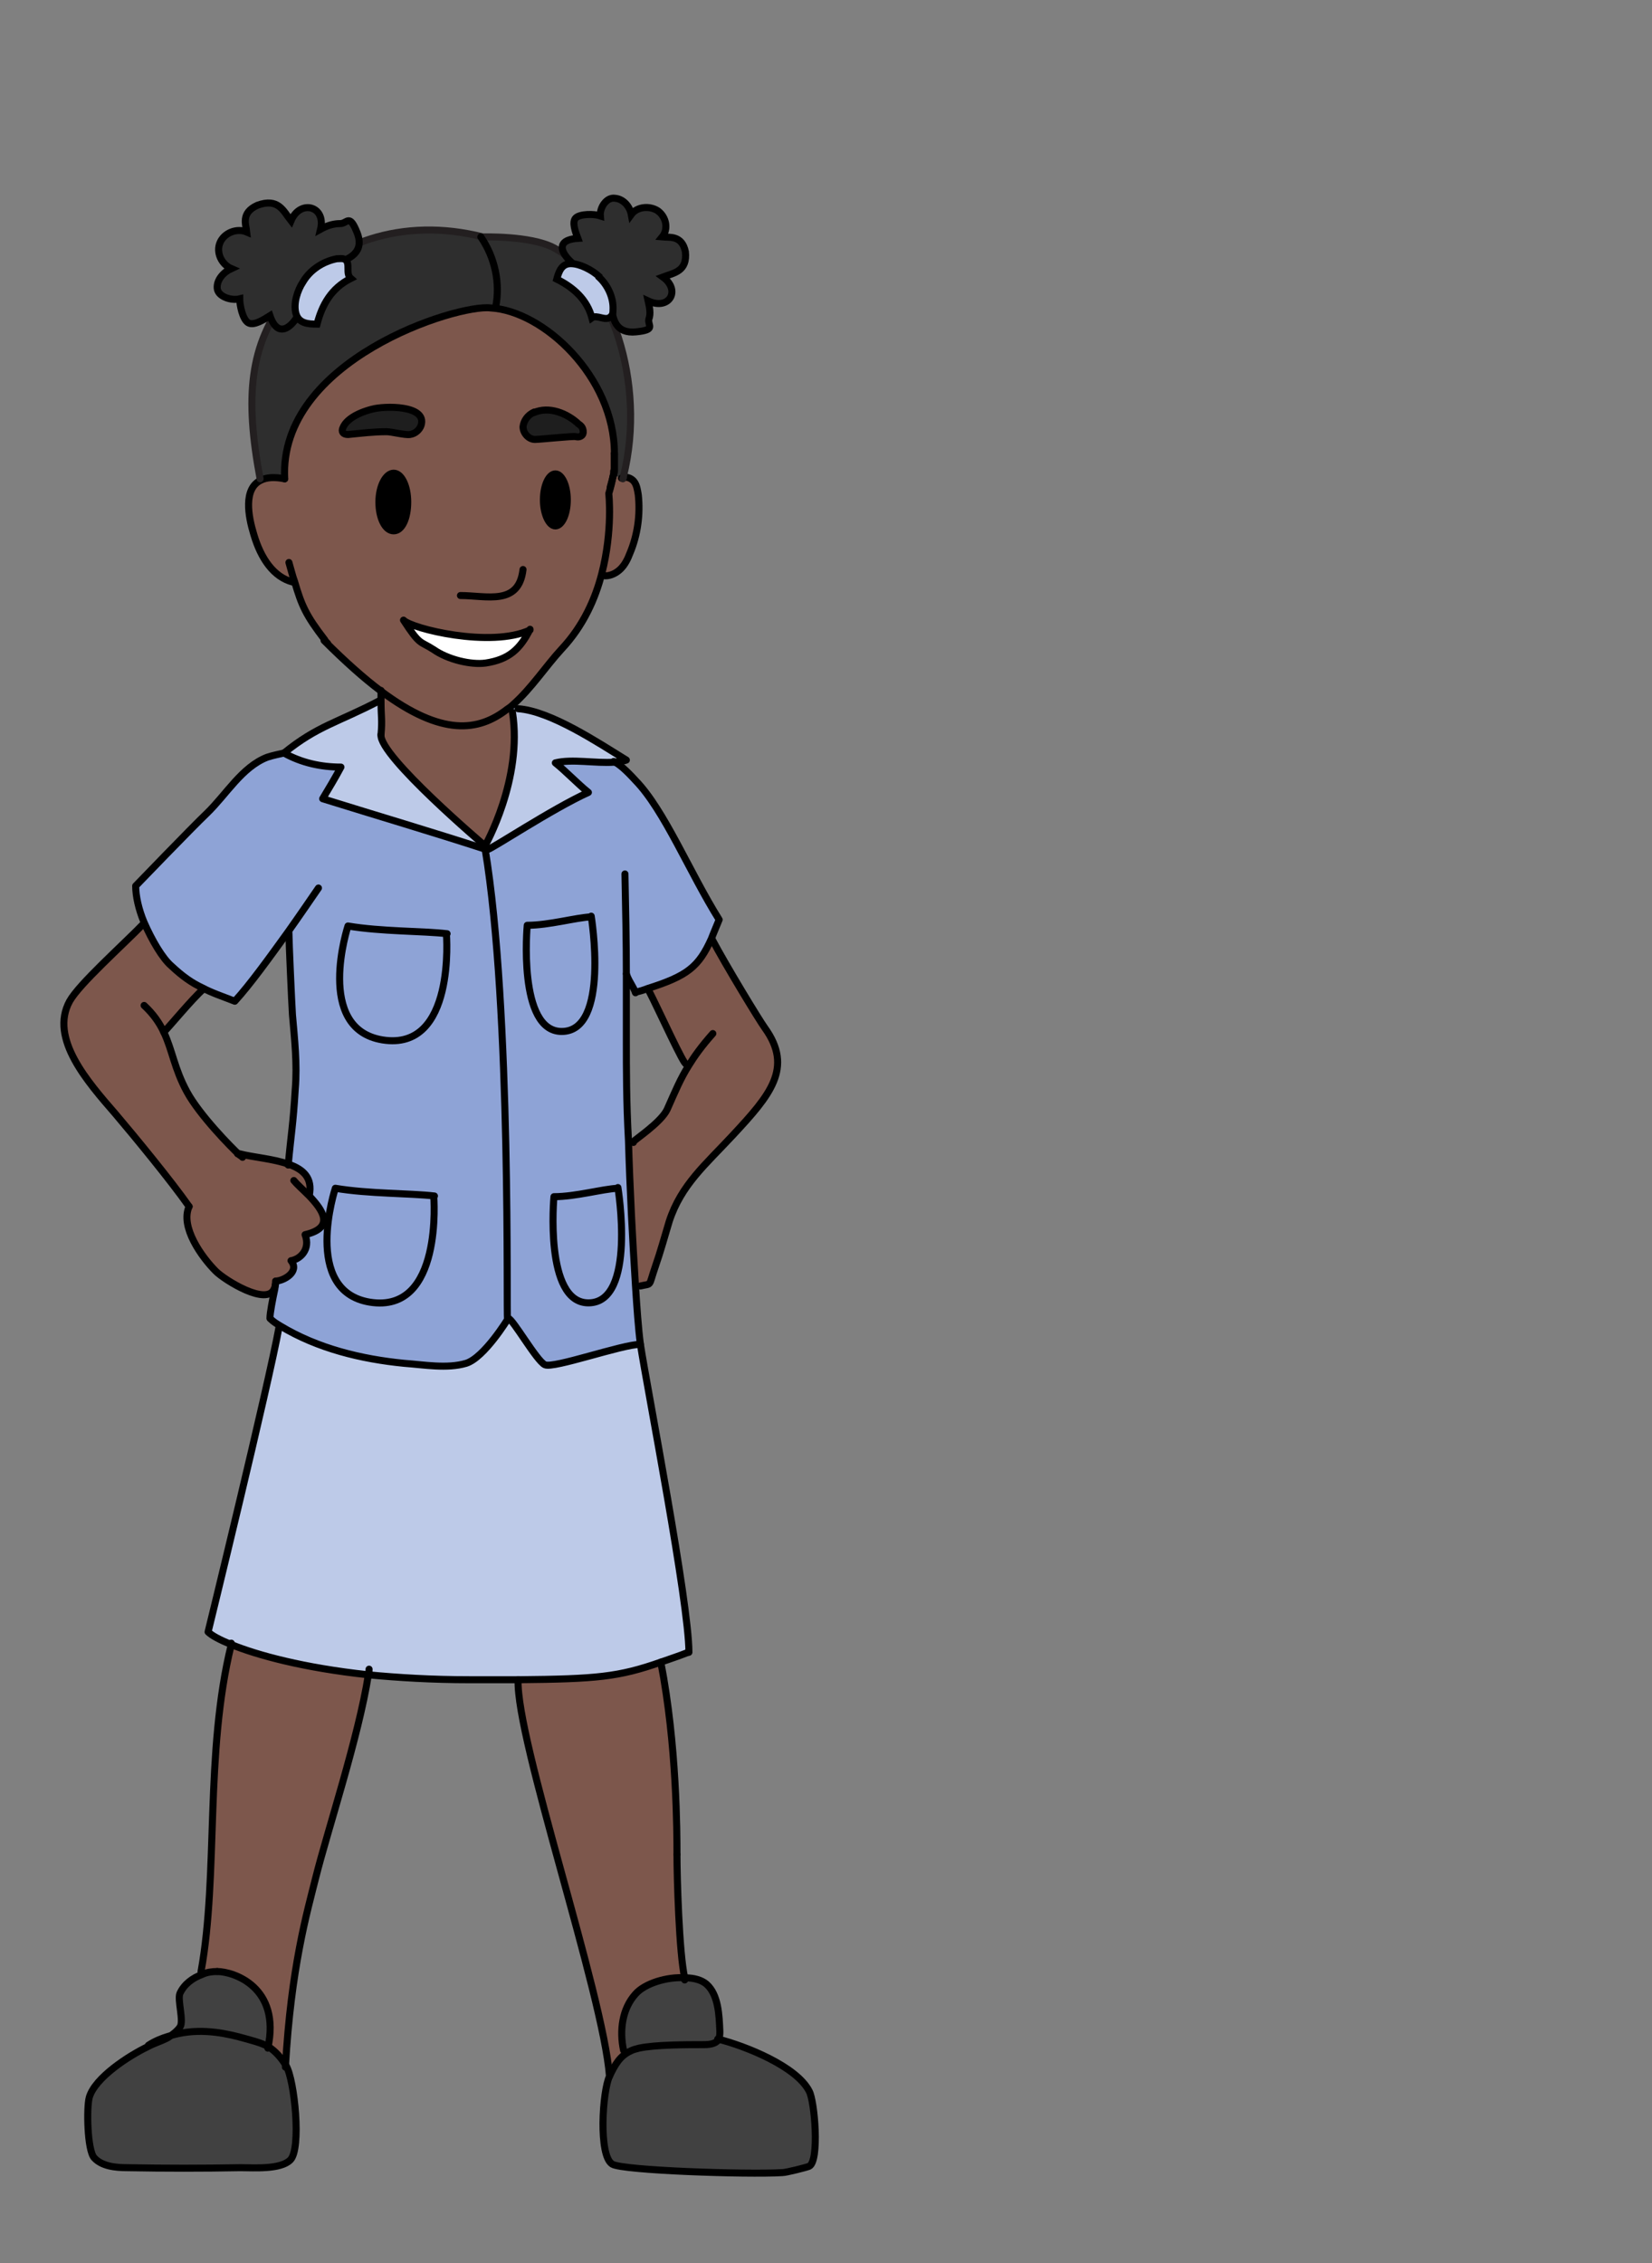 <?xml version="1.0" encoding="UTF-8"?><svg id="latinAmerica" xmlns="http://www.w3.org/2000/svg" width="235" height="321.9" viewBox="0 0 235 321.9"><rect x="0" y="0" width="235" height="321.9" fill="#808080" stroke="none"/><defs><style>.cls-1{stroke:#231f20;}.cls-1,.cls-2{fill:none;stroke-linecap:round;stroke-linejoin:round;}.cls-2,.cls-3,.cls-4{stroke:#000;}.cls-3,.cls-4{stroke-miterlimit:10;}.cls-3,.cls-5{fill:#bdcae8;}.cls-4,.cls-6{fill:#2e2e2e;}.cls-7,.cls-6,.cls-8,.cls-9,.cls-5,.cls-10,.cls-11,.cls-12{stroke-width:0px;}.cls-8{fill:#414141;}.cls-9{fill:#1e1e1e;}.cls-10{fill:#8ea3d6;}.cls-11{fill:#7d574c;}.cls-12{fill:#fff;}</style></defs><path class="cls-11" d="M41.1,165.7c-2.2-.8-5.1-1-7-1.5-1.3-1.2-5.7-5.7-7.5-9-1.8-3.3-2.1-6-3.3-8.5.8-.8,4.1-4.7,5.6-6.1-1.5-.7-2.9-1.7-4.4-3.1-1.3-1.2-2.8-3.7-3.9-6.2-3.1,3.2-9.2,8.6-10.6,11.1-2.9,5.3,2.6,11.5,6.5,16,2.8,3.3,7.9,9.5,10.5,13.2-1.3,2.9,1.8,7.2,3.8,9.2,1.3,1.3,7.3,4.9,8.3,2.5,0-.4.1-.8.2-1.1,1.1,0,3.4-1.3,2.2-2.9,1.3-.2,2.8-1.6,2-3.7,4.3-1,2.6-3.5.6-5.5.5-2.4-.9-3.7-2.9-4.4Z"/><path class="cls-8" d="M12.7,298.3c-.4,1.4-.3,7.5.7,8.6,1.1,1.2,3,1.4,4.7,1.4,5.4.1,10.7.1,16.1,0,1.9,0,5.7.3,7.1-1.1,1.6-1.6.6-11.4-.6-13.4-.8-1.3-1.6-2.1-2.5-2.7-1.1-.6-2.4-.9-4.2-1.4-2.7-.7-6.3-1.3-10-.1-.9.5-2,.8-2.9,1.3-2.7,1.3-7.5,4.4-8.3,7.2Z"/><path class="cls-10" d="M41.1,132.7c0,1.2.4,10,.5,11.6.3,3.5.7,7,.4,10.6-.3,5.1-.6,6.4-1,10.8,2,.7,3.4,1.9,2.9,4.4,1.9,2,3.7,4.5-.6,5.5.8,2.1-.7,3.5-2,3.7,1.3,1.6-1.1,2.9-2.2,2.9,0,.4,0,.8-.2,1.1-.2,1.4-.6,3.4-.7,4.2.5.3,1,.7,1.4,1,5.2,3.3,11.5,4.7,17.6,5.3,2.8.3,6.1.8,8.8,0,2.6-.8,6-6.4,6-6.4-.2.2.6-43.9-3.2-66.8-7.7-2.4-15.5-4.7-23.2-7.1.9-1.5,1.8-3,2.6-4.5-2.8,0-5.6-.6-8.1-2-.4.1-1.5.3-2.4.6-3.6,1.4-5.8,5.3-8.6,8-2.1,2-10.1,10.3-10.1,10.3,0,1.4.4,3.3,1.2,5.2,1.1,2.5,2.6,5.1,3.9,6.2,1.6,1.5,2.9,2.4,4.4,3.1,1.3.7,2.8,1.2,4.6,1.9,2.2-2.4,5-6.3,7.6-9.9,0-.2,0-.2,0,0ZM52.6,185.1c-9.7-1.6-4.9-16.2-4.9-16.2,4.7.8,10.7.7,14.1,1.1,0,0,1.4,16.8-9.1,15.1ZM54.4,147.9c-9.7-1.6-4.9-16.2-4.9-16.2,4.7.8,10.7.7,14.1,1.1,0,0,1.4,16.8-9.1,15.1Z"/><path class="cls-8" d="M25.6,288.3c-.4.6-1.1,1.1-1.7,1.5,3.7-1.1,7.3-.5,10,.1,1.8.5,3.1.7,4.2,1.4,1.9-8.7-4.9-10.9-7.2-10.9-.7,0-1.5.1-2.1.4-1.4.5-2.6,1.4-3.2,2.7-.4.9.6,4,0,4.8Z"/><path class="cls-11" d="M28.6,280.4v.4c.8-.2,1.5-.3,2.2-.4,2.3,0,9.1,2.1,7.2,10.9.9.5,1.7,1.3,2.5,2.7.8-14.2,3.1-22.1,4.3-26.9,1.8-6.8,6.1-20,7.5-28.9-9.3-1-15.8-2.8-19.5-4.3-3.8,15.4-1.8,32.7-4.3,46.5Z"/><path class="cls-5" d="M32.9,233.9c3.7,1.5,10.2,3.3,19.5,4.3,4.2.4,9,.7,14.4.7s4.9,0,6.9,0c11.1,0,14.2-.4,20.3-2.5,1.2-.4,2.5-.9,3.9-1.4,0-7.1-5.9-37.2-6.9-43.8-2.6,0-12.4,3.5-13.6,2.9-1.2-.6-4.6-6.6-5.2-6.6,0,0-3.4,5.6-6,6.4-2.7.8-6,.2-8.8,0-6.1-.6-12.3-2.1-17.6-5.3v.2c-1.6,8.3-10.2,43.4-10.2,43.4.5.5,1.6,1.1,3.3,1.8Z"/><path class="cls-11" d="M41.9,82.8c1,3.4,1.6,4.8,4.3,8.3,3,3,5.7,5.4,8.1,7.2,8.7,6.5,13.9,5.7,17.9,2.6.3-.2.6-.5.9-.7,2.6-2.3,4.6-5.4,6.9-7.9,3-3.3,4.7-7.1,5.7-10.7,1.6-6.1,1-11.4,1-11.4.3-1,.5-1.9.6-2.5,0-.3,0-.5.1-.7h0c0-.1,0-.3,0-.4,0-.2,0-.7,0-2.1,0-10.9-10.1-20.3-17.6-20.7-4.7-.6-30.2,7.4-29.3,24.3-1.5-.3-2.6-.2-3.4.2-2.5,1.2-1.8,5.1-1,7.7,1,3.4,2.8,6.1,5.6,6.8h.1ZM49.5,61.8c-.7,0-1-.4-.7-1,.4-1,1.8-2,4.1-2.6,1.8-.5,7.9-.6,7,2.3-.2.6-.8,1.2-1.6,1.3-.7.1-2.6-.4-3.3-.4-1.9,0-3.4.2-5.5.4ZM53.9,71.4c0-2.3.9-4.1,2.1-4.1s2,1.8,2,4.1-.9,4.1-2,4.1-2.1-1.8-2.1-4.1ZM61.6,92.4c-2-1.3-1.9-.5-4.3-4.2,1.2,1.2,12.4,4,18,1.4-1.5,2.8-3,4.3-6.3,4.8-2.1.3-5.4-.5-7.4-1.9ZM76.1,62.5c-.9,0-1.7-.9-1.7-1.8,0-.9.7-1.7,1.6-2.1,2.2-1,4.8.1,6.4,1.6.2.2.4.4.6.7.1.3.1.6-.1.9-.2.2-.6.3-.9.2s-5,.4-5.8.4ZM77.3,71.1c0-2,.8-3.7,1.7-3.7s1.7,1.6,1.7,3.7-.8,3.7-1.7,3.7-1.7-1.6-1.7-3.7Z"/><path class="cls-6" d="M40.9,42.1c-5.4,6.9-6.1,14.2-3.9,26v.2c.9-.4,2-.5,3.5-.2-.9-16.8,24.6-24.8,29.3-24.3,7.5.4,17.6,9.9,17.6,20.7,0,.7,0,1.4,0,2.1,0,.3,0,0,0,.4h0c0,.2,0,.5-.1.7l1.2.2c.1,0,.2-.1.4-.1,3.3-13.4-1.9-28.4-10-32.5-3.3-1.7-10-1.5-10-1.5-11.4-2.9-21.9.8-27.8,8.4Z"/><path class="cls-5" d="M48.5,109.1c-.9,1.5-1.8,3-2.6,4.5,7.7,2.4,15.5,4.7,23.2,7.1,0-.1,0-.3,0-.4,0,0-15.1-12.8-14.8-15.8.2-2.3,0-2.3,0-4.9h-.2c-6.1,3.2-8.9,3.6-13.7,7.5,2.5,1.3,5.3,2,8.1,2Z"/><path class="cls-10" d="M47.7,169s-4.8,14.6,4.9,16.2c10.5,1.8,9.1-15.1,9.1-15.1-3.4-.4-9.3-.3-14.1-1.1Z"/><path class="cls-9" d="M48.8,60.8c-.3.6,0,1.1.7,1,2.1-.2,3.6-.4,5.5-.4.7,0,2.6.5,3.3.4.7-.1,1.4-.6,1.6-1.3.9-2.9-5.2-2.8-7-2.3-2.3.6-3.7,1.7-4.1,2.6Z"/><path class="cls-10" d="M49.5,131.7s-4.8,14.6,4.9,16.2c10.5,1.8,9.1-15.1,9.1-15.1-3.4-.4-9.3-.3-14.1-1.1Z"/><path class="cls-11" d="M54.2,104.5c-.3,3,14.8,15.8,14.8,15.8,0,0,5.4-9.5,3.9-19l-.8-.4c-4,3.1-9.2,3.9-17.9-2.6,0,.5,0,1,0,1.4,0,2.5.1,2.6,0,4.9Z"/><path class="cls-7" d="M56,67.3c-1.1,0-2.1,1.8-2.1,4.1s.9,4.1,2.1,4.1,2-1.8,2-4.1-.9-4.1-2-4.1Z"/><path class="cls-12" d="M57.4,88.2c2.4,3.7,2.3,2.9,4.3,4.2,2,1.4,5.3,2.2,7.4,1.9,3.3-.5,4.9-2,6.3-4.8-5.6,2.6-16.9-.2-18-1.4Z"/><path class="cls-5" d="M87.3,108.3c.6,0,1.2-.1,1.7-.3-3.9-2.4-10.8-7-15.4-7.3l-.6-.6c-.3.3-.6.5-.9.7l.8.4c1.5,9.5-3.9,19-3.9,19,0,.1,0,.3,0,.4h.3c.3.2,9.2-5.7,14.3-8-1.5-1.2-3.2-3-4.7-4.2,2.4-.7,5.7,0,8.4-.1Z"/><path class="cls-10" d="M89.1,138.5c.3,1,1,1.8,1.3,2.7.6-.2,1.2-.4,1.7-.5,5.6-1.8,7.3-3.2,9.1-7.1.4-.8.7-1.7,1.1-2.7-4.3-6.8-7.9-15.6-11.9-19.8q-2-2.1-3.1-2.7c-2.7.2-6-.5-8.4.1,1.5,1.2,3.2,3,4.7,4.2-5.1,2.3-14,8.2-14.3,8.1h-.3c3.8,22.7,3,66.9,3.2,66.7.5,0,3.9,6,5.2,6.6,1.3.6,11.1-2.8,13.6-2.9-.2-2.3-.5-5.1-.7-8.3-.4-6.3-.8-13.8-1-20.7-.2-5.3-.3-10.3-.3-13.9s0-6.7,0-9.8ZM79.9,146.7c-6.3,0-4.9-15.1-4.9-15.1,3.1,0,6.9-1.1,9.1-1.2,0,0,2.7,16.4-4.2,16.4ZM83.7,185.3c-6.3,0-4.9-15.1-4.9-15.1,3.1,0,6.9-1.1,9.1-1.2,0,0,2.7,16.4-4.2,16.4Z"/><path class="cls-11" d="M73.7,238.9c-.3,8.6,12.1,44.6,13,56.4.9-1.7,1.6-2.9,3-3.6h-1.1c-.6-2.8-.2-5.9,1.7-8.1,1.3-1.5,4.5-2.5,7.1-2.3-.8-3.4-1.1-14.3-1.1-17.5,0-3,0-15.6-2.3-27.3-6,2.1-9.1,2.4-20.3,2.5h0Z"/><path class="cls-9" d="M74.4,60.7c0,.9.8,1.8,1.7,1.8.7,0,5.4-.5,5.8-.4s.7,0,.9-.2c.2-.2.2-.6.1-.9-.1-.3-.3-.5-.6-.7-1.6-1.5-4.2-2.6-6.4-1.6-.9.4-1.5,1.2-1.6,2.1Z"/><path class="cls-10" d="M75.1,131.5s-1.5,15.1,4.9,15.1c6.9,0,4.2-16.4,4.2-16.4-2.2.2-6,1.2-9.1,1.2Z"/><path class="cls-7" d="M79,67.5c-1,0-1.7,1.6-1.7,3.7s.8,3.7,1.7,3.7,1.7-1.6,1.7-3.7-.8-3.7-1.7-3.7Z"/><path class="cls-10" d="M78.8,170.2s-1.5,15.1,4.9,15.1c6.9,0,4.2-16.4,4.2-16.4-2.2.2-6,1.2-9.1,1.2Z"/><path class="cls-11" d="M88.7,67.8c-.1,0-.2,0-.4.1l-1.2-.2c-.1.7-.3,1.5-.6,2.5,0,0,.6,5.2-1,11.4l.5.2c.8,0,1.6-.4,2.2-1,.6-.6,1-1.4,1.3-2.2,1.1-2.6,1.5-5.5,1.2-8.3,0-.7-.2-1.4-.6-1.9-.3-.4-.9-.7-1.4-.6Z"/><path class="cls-8" d="M86.7,295.3c-1,2.1-1.6,11.3.4,12.5,1.4.9,19.2,1.5,24.2,1.2.5,0,3.3-.7,3.8-.9,1.5-.7.8-9.3,0-10.7-1.8-3.5-9-6.4-13-7.4-.4.6-1.3.7-2.1.7-2.4,0-6.9,0-9.2.5-.4.1-.8.2-1.2.4-1.5.7-2.2,1.9-3,3.6Z"/><path class="cls-8" d="M97.4,281.2c-2.6-.1-5.8.9-7.1,2.3-1.9,2.2-2.2,5.3-1.7,8h1.1c.3-.1.7-.3,1.2-.4,2.3-.6,6.8-.5,9.2-.5.8,0,1.7,0,2.1-.7.2-.3.2-.8.2-1.2-.1-2.3-.2-5.2-1.9-6.7-.7-.6-1.8-.9-3-.9Z"/><path class="cls-11" d="M90.1,162.2h-.7c.2,6.9.6,14.4,1,20.7h.7c1.7-.5,1.1.2,2.1-2.8.8-2.2,1.2-4.2,2-6.5,1.6-5.2,5.2-8.1,9.1-12.3,5.3-5.6,8.6-9.5,4.5-15.2-.8-1.1-5.6-9.1-7.5-12.6-1.8,4-3.4,5.3-9.1,7.1v.2c1.5,2.7,5.1,10.9,5.3,10.4h.5c-1.2,2-1.9,3.7-3.1,6.3-.9,1.9-4.8,4.4-4.8,4.6Z"/><path class="cls-2" d="M87.3,67c0,.2,0,.5-.1.7-.1.7-.3,1.5-.6,2.5,0,0,.6,5.2-1,11.4-.9,3.5-2.6,7.4-5.7,10.7-2.3,2.5-4.3,5.6-6.9,7.9-.3.3-.6.5-.9.7-4,3.1-9.2,3.9-17.9-2.6-2.4-1.8-5.1-4.2-8.1-7.2"/><path class="cls-2" d="M87.4,64.5c0,.7,0,1.4,0,2.1,0,.1,0,.3,0,.4"/><path class="cls-2" d="M77.3,71.1c0,2,.8,3.7,1.7,3.7s1.7-1.6,1.7-3.7-.8-3.7-1.7-3.7-1.7,1.6-1.7,3.7Z"/><path class="cls-2" d="M53.9,71.4c0,2.3.9,4.1,2.1,4.1s2-1.8,2-4.1-.9-4.1-2-4.1-2.1,1.8-2.1,4.1Z"/><path class="cls-2" d="M74.4,81c-.6,5.2-5.2,3.7-8.9,3.7"/><path class="cls-2" d="M75.4,89.6c-5.6,2.6-16.9-.2-18-1.4,2.4,3.7,2.3,2.9,4.3,4.2,2,1.4,5.3,2.2,7.4,1.9,3.3-.5,4.9-2,6.3-4.8Z"/><path class="cls-2" d="M41.1,80c.3,1,.5,1.9.8,2.7,1,3.4,1.6,4.8,4.3,8.3.1.2.2.3.4.5"/><path class="cls-2" d="M40.5,68.1c-1.5-.3-2.6-.2-3.4.2-2.5,1.2-1.8,5.1-1,7.7,1,3.4,2.8,6.1,5.6,6.8"/><path class="cls-2" d="M59.9,60.5c-.2.6-.8,1.2-1.6,1.3-.7.1-2.6-.4-3.3-.4-1.9,0-3.4.2-5.5.4-.7,0-1-.4-.7-1,.4-1,1.8-2,4.1-2.6,1.8-.5,7.9-.6,7,2.3Z"/><path class="cls-2" d="M76,58.6c-.9.4-1.5,1.2-1.6,2.1,0,.9.8,1.8,1.7,1.8.7,0,5.4-.5,5.8-.4s.7,0,.9-.2c.2-.2.2-.6.1-.9-.1-.3-.3-.5-.6-.7-1.6-1.5-4.2-2.6-6.4-1.6Z"/><path class="cls-2" d="M88.4,68c.1,0,.2-.1.4-.1.5-.1,1.1.2,1.4.6.4.5.5,1.3.6,1.9.3,2.8-.1,5.7-1.2,8.3-.3.8-.7,1.6-1.3,2.2-.6.6-1.4,1-2.2,1"/><path class="cls-2" d="M72.9,101.3c1.5,9.5-3.9,19-3.9,19,0,0-15.1-12.8-14.8-15.8"/><path class="cls-2" d="M87.3,108.3s0,0,0,0q1.1.5,3.1,2.7c4.1,4.2,7.7,13.1,11.9,19.8-.4,1-.8,1.9-1.1,2.7-1.8,4-3.4,5.3-9.1,7.1-.5.2-1.1.4-1.7.5"/><path class="cls-2" d="M40.4,107.1c-.4.1-1.5.3-2.4.6-3.6,1.4-5.8,5.3-8.6,8-2.1,2-10.1,10.3-10.1,10.3,0,1.4.4,3.3,1.2,5.2,1.1,2.5,2.6,5.1,3.9,6.2,1.6,1.5,2.9,2.4,4.4,3.1,1.3.7,2.8,1.2,4.6,1.9,2.2-2.4,5-6.3,7.6-9.9,0,0,0,0,0,0,1.7-2.4,3.2-4.6,4.3-6.2"/><path class="cls-2" d="M88.9,124.3c.1,5,.2,9.5.2,14.2,0,3.1,0,6.3,0,9.8s0,8.6.3,13.9c.2,6.9.6,14.4,1,20.7.2,3.1.4,6,.7,8.3-2.6,0-12.4,3.5-13.6,2.9-1.2-.6-4.6-6.6-5.2-6.6,0,0-3.4,5.6-6,6.4-2.7.8-6,.2-8.8,0-6.1-.6-12.3-2.1-17.6-5.3-.5-.3-1-.6-1.4-1"/><path class="cls-2" d="M41.1,132.7c0-.2,0-.2,0,0,0,1.2.4,10,.5,11.6.3,3.5.7,7,.4,10.6-.3,5.1-.6,6.4-1,10.8h0"/><path class="cls-2" d="M101.3,133.6c1.9,3.6,6.7,11.5,7.5,12.6,4.1,5.7.7,9.6-4.5,15.2-3.9,4.2-7.4,7.1-9.1,12.3-.7,2.3-1.2,4.2-2,6.5-1,2.9-.4,2.3-2.1,2.7"/><path class="cls-2" d="M92.3,140.9c1.4,2.7,5.1,10.9,5.3,10.4"/><path class="cls-2" d="M89.1,138.5s0,0,0,0c.3,1,1,1.8,1.3,2.7"/><path class="cls-2" d="M101.4,147c-1.6,1.8-2.6,3.2-3.4,4.5-1.2,1.9-1.9,3.6-3.1,6.3-.9,1.9-4.8,4.4-4.8,4.6s0,0,0,0"/><path class="cls-2" d="M28.9,140.7c-1.5,1.3-4.8,5.3-5.6,6.1"/><path class="cls-2" d="M20.5,131.3c-3.1,3.2-9.2,8.6-10.6,11.1-2.9,5.3,2.6,11.5,6.5,16,2.8,3.3,7.9,9.5,10.5,13.2"/><path class="cls-2" d="M34.5,164.6h0s-.2-.2-.4-.3c-1.3-1.2-5.7-5.7-7.5-9-1.8-3.3-2.1-6-3.3-8.5-.6-1.3-1.5-2.6-2.8-3.8"/><path class="cls-2" d="M41.8,167.9c.4.5,1.3,1.3,2.2,2.2,1.9,2,3.7,4.5-.6,5.5.8,2.1-.7,3.5-2,3.7,1.3,1.6-1.1,2.9-2.2,2.9,0,.4,0,.8-.2,1.1-1,2.5-7-1.2-8.3-2.5-2-2-5.1-6.3-3.8-9.2"/><path class="cls-2" d="M33.8,164.1c0,0,.2,0,.3,0,1.9.5,4.8.7,7,1.5,2,.7,3.4,1.9,2.9,4.4,0,0,0,0,0,0"/><path class="cls-2" d="M54.2,104.5c.2-2.3,0-2.3,0-4.9,0-.4,0-.8,0-1.4"/><path class="cls-2" d="M91.1,191.2c1,6.5,6.9,36.7,6.9,43.8"/><path class="cls-2" d="M97.9,235c-1.5.6-2.8,1-3.9,1.4-6,2.1-9.1,2.4-20.3,2.5-2,0-4.3,0-6.9,0-5.4,0-10.2-.3-14.4-.7-9.3-1-15.8-2.8-19.5-4.3-1.7-.7-2.8-1.3-3.3-1.8,0,0,8.6-35.1,10.1-43.4"/><path class="cls-2" d="M38.4,187.5c0-.8.4-2.8.7-4.2,0-.4.1-.8.2-1.1"/><path class="cls-2" d="M73.7,100.8c4.6.3,11.5,4.9,15.4,7.3-.5.2-1.1.2-1.7.3-2.7.2-6-.5-8.4.1,1.5,1.2,3.2,3,4.7,4.2-5.1,2.3-14,8.2-14.3,8.1h-.3c-7.7-2.5-15.5-4.8-23.2-7.2.9-1.5,1.8-3,2.6-4.5-2.8,0-5.6-.6-8.1-2,4.8-3.9,7.6-4.3,13.7-7.5"/><path class="cls-2" d="M69,120.3c0,.1,0,.3,0,.4,3.8,22.8,3,67,3.2,66.8"/><path class="cls-2" d="M87.9,168.9s2.7,16.4-4.2,16.4c-6.3,0-4.9-15.1-4.9-15.1,3.1,0,6.9-1.1,9.1-1.2Z"/><path class="cls-2" d="M61.7,170.1s1.4,16.8-9.1,15.1c-9.7-1.6-4.9-16.2-4.9-16.2,4.7.8,10.7.7,14.1,1.1Z"/><path class="cls-2" d="M63.5,132.8s1.4,16.8-9.1,15.1c-9.7-1.6-4.9-16.2-4.9-16.2,4.7.8,10.7.7,14.1,1.1Z"/><path class="cls-2" d="M84.1,130.3s2.7,16.4-4.2,16.4c-6.3,0-4.9-15.1-4.9-15.1,3.1,0,6.9-1.1,9.1-1.2Z"/><path class="cls-2" d="M87.4,64.5c0,1.3,0,1.9,0,2.1,0,.3,0,0,0,.4h0c0,.3-.2.8-.6,2.3"/><path class="cls-1" d="M37,68.1c-2.2-11.7-1.5-19.1,3.9-26,5.9-7.6,16.4-11.3,27.8-8.4,0,0,6.7-.2,10,1.5,8.1,4.2,13.3,19.2,10,32.5,0,.1,0,.3-.1.4"/><path class="cls-2" d="M87.4,64.5c0-10.9-10.1-20.3-17.6-20.7-4.7-.6-30.2,7.4-29.3,24.3"/><path class="cls-2" d="M94,236.4s0,0,0,0c2.3,11.8,2.3,24.4,2.3,27.3"/><path class="cls-2" d="M73.7,238.9c-.3,8.6,12.1,44.6,13,56.4"/><path class="cls-2" d="M52.5,237.4c0,.3,0,.5-.1.8-1.4,8.9-5.8,22.1-7.5,28.9-1.2,4.8-3.5,12.7-4.3,26.9"/><path class="cls-2" d="M32.9,233.7c0,0,0,.1,0,.2-3.8,15.4-1.8,32.7-4.3,46.5"/><path class="cls-2" d="M96.3,263.8c0,3.1.3,14,1.1,17.5,0,.1,0,.2,0,.3"/><path class="cls-2" d="M30.9,280.4c-.7,0-1.5.1-2.1.4-1.4.5-2.6,1.4-3.2,2.7-.4.9.6,4,0,4.8-.4.6-1.1,1.1-1.7,1.5-.9.5-2,.8-2.9,1.3-2.7,1.3-7.5,4.4-8.3,7.2-.4,1.4-.3,7.5.7,8.6,1.1,1.2,3,1.4,4.7,1.4,5.4.1,10.7.1,16.1,0,1.9,0,5.7.3,7.1-1.1,1.6-1.6.6-11.4-.6-13.4-.8-1.3-1.6-2.1-2.5-2.7-1.1-.6-2.4-.9-4.2-1.4-2.7-.7-6.3-1.3-10-.1-1,.3-2,.7-2.9,1.3"/><path class="cls-2" d="M38.1,291.3c1.9-8.7-4.9-10.9-7.2-10.9"/><path class="cls-2" d="M88.7,291.6c-.6-2.8-.2-5.9,1.7-8,1.3-1.5,4.5-2.5,7.1-2.3,1.2,0,2.3.3,3,.9,1.7,1.5,1.8,4.4,1.9,6.7,0,.4,0,.8-.2,1.2-.4.6-1.3.7-2.1.7-2.4,0-6.9,0-9.2.5-.4.1-.8.2-1.2.4-1.5.7-2.2,1.9-3,3.6-1,2.1-1.6,11.3.4,12.5,1.4.9,19.2,1.5,24.2,1.2.5,0,3.3-.7,3.8-.9,1.5-.7.8-9.3,0-10.7-1.8-3.5-9-6.4-13-7.4"/><path class="cls-4" d="M47.6,37.5c2.1-.6,4.3-1.6,3.2-4.4s-1.4-1.3-2.4-1.3c-1,0-1.9.3-2.8.8.8-3.3-2.9-4.3-4.2-1.2-1.1-1.4-1.8-3.3-4.8-2.2-2.4,1.1-1.6,2.8-1.5,3.8-1.4-.6-3.2.1-3.8,1.5s.2,3.1,1.6,3.7c-1.1.5-2.1,1.6-2,2.8s2,1.8,3.2,1.5c0,.9.4,2.9,1.2,3.4s2.3-.5,3.1-1c1.5,4.4,4.4,0,4.6-1.6"/><path class="cls-3" d="M43.1,40.1c1-1.7,2.8-2.9,4.8-3.3.4,0,.8-.1,1.2.1.8.6,0,2,.8,2.7-2.8,1.4-4.1,3.8-4.8,6.5-1.3,0-2.6-.1-3-1.5-.4-1.4.2-3.3,1-4.5Z"/><path class="cls-4" d="M87,43.4c.1,2,.6,4.1,3.5,3.8s1.6-.9,1.8-1.8c.3-.8.1-1.7-.1-2.6,3,1.4,4.7-1.5,2.1-3.4,1.6-.6,3.5-.8,3.2-3.6-.5-2.4-2.3-2-3.3-2.1.9-1.1.6-2.8-.6-3.7-1.2-.8-3-.6-3.8.5-.2-1.1-1.1-2.2-2.3-2.3-1.2-.2-2.2,1.3-2.1,2.5-.9-.3-2.9-.3-3.5.3s0,2.1.3,2.9c-4.5.3-1,3.8.5,4.3"/><path class="cls-3" d="M85.2,39.4c1.3,1.2,2.1,3,2,4.7,0,.3,0,.7-.4,1-.7.6-1.9-.4-2.6.1-.7-2.6-2.6-4.3-5-5.5.3-1.1.7-2.2,2-2.2s3,.9,4,1.8Z"/><path class="cls-2" d="M70.5,43.7c.7-3.4-.1-7.1-2.1-10"/></svg>